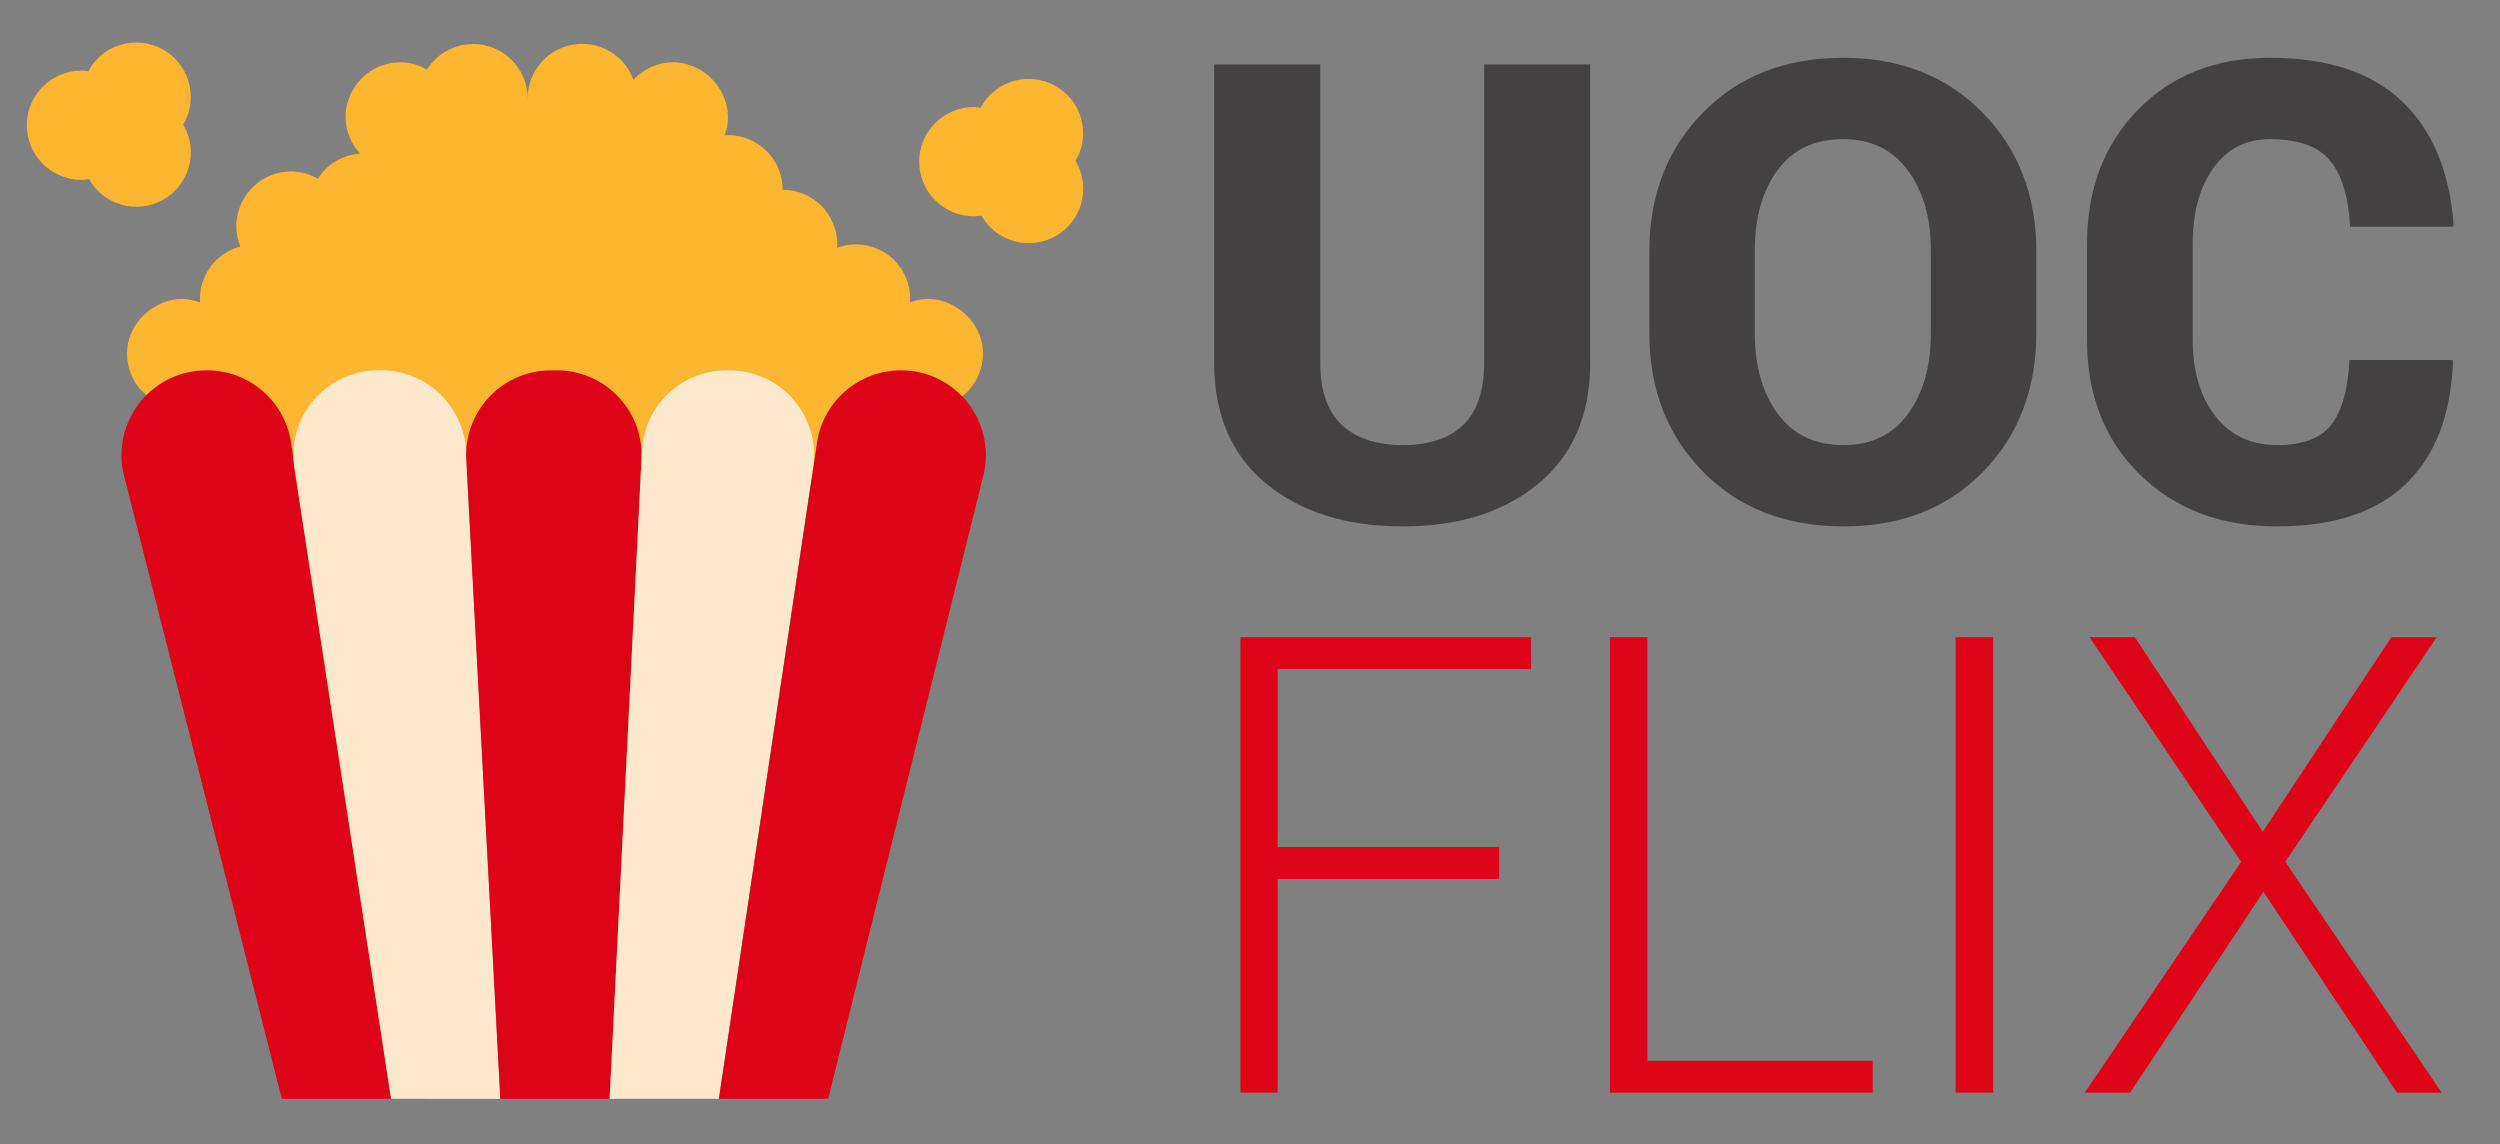 <?xml version="1.0" encoding="utf-8"?>
<!-- Generator: Adobe Illustrator 16.0.0, SVG Export Plug-In . SVG Version: 6.00 Build 0)  -->
<!DOCTYPE svg PUBLIC "-//W3C//DTD SVG 1.1//EN" "http://www.w3.org/Graphics/SVG/1.1/DTD/svg11.dtd">
<svg version="1.1" id="Capa_1" xmlns="http://www.w3.org/2000/svg" xmlns:xlink="http://www.w3.org/1999/xlink" x="0px" y="0px"
	 width="442.608px" height="202.609px" viewBox="0 0 442.608 202.609" enable-background="new 0 0 442.608 202.609"
	 xml:space="preserve">
<rect x="0" y="0" width="442.608" height="202.609" fill="#808080" stroke="none"/>
<g>
	<g>
		<path fill="#FDB62F" d="M173.921,61.143c-0.51-2.914-2.31-5.442-4.897-6.877c-2.393-1.471-5.337-1.736-7.954-0.716
			c0-0.206,0.062-0.403,0.062-0.612c0.045-5.296-4.211-9.626-9.507-9.672c-1.179-0.01-2.349,0.197-3.452,0.612
			c0-0.207,0.062-0.404,0.062-0.613c0-5.343-4.331-9.673-9.673-9.673c0-5.342-4.331-9.673-9.674-9.673
			c-0.209,0-0.406,0.048-0.612,0.061c0.866-2.211,0.812-4.679-0.155-6.849c-1.387-3.336-4.471-5.661-8.061-6.074
			c-2.971-0.256-5.892,0.883-7.906,3.082c-1.811-5.014-7.343-7.612-12.358-5.801c-3.844,1.388-6.396,5.046-6.375,9.132
			c0.009-5.333-4.308-9.665-9.64-9.674c-3.325-0.005-6.42,1.7-8.191,4.515c-2.106-1.234-4.611-1.598-6.983-1.015
			c-3.7,0.913-6.535,3.891-7.268,7.631c-0.547,2.984,0.35,6.052,2.419,8.271c-3.065,0.201-5.852,1.853-7.497,4.447
			c-2.386-1.398-5.266-1.675-7.874-0.758c-2.781,0.96-4.979,3.128-5.975,5.897c-0.811,2.223-0.765,4.667,0.129,6.858
			c-4.214,1.125-7.148,4.938-7.158,9.298c0,0.21,0.049,0.407,0.062,0.614c-2.61-1.018-5.546-0.756-7.936,0.706
			c-2.595,1.435-4.401,3.967-4.913,6.887c-0.59,3.859,1.209,7.692,4.553,9.705l1.786,1.438h11.285v12.623h112.852V72.284h14.509
			l-0.451-0.452C171.745,70.467,174.646,65.903,173.921,61.143z"/>
		<path fill="#DE0418" d="M49.891,194.541L21.894,83.965c-1.866-8.082,3.173-16.146,11.255-18.013
			c1.109-0.255,2.242-0.385,3.381-0.385h0.141c7.559-0.001,13.939,5.614,14.9,13.11l17.666,115.863H49.891z"/>
		<path fill="#FCE9CC" d="M69.236,194.541L52.061,82.498c-1.056-8.227,4.758-15.752,12.985-16.809
			c0.635-0.081,1.274-0.122,1.914-0.122h0.536c8.146-0.001,14.808,6.492,15.016,14.636l6.071,114.338H69.236z"/>
		<path fill="#DE0418" d="M82.53,80.973l6.053,113.567h19.346l5.64-113.174c0.432-8.284-5.935-15.348-14.219-15.779
			c-0.257-0.013-0.514-0.021-0.771-0.021h-1.021c-8.295-0.006-15.025,6.713-15.03,15.008C82.526,80.708,82.527,80.84,82.53,80.973
			L82.53,80.973z"/>
		<path fill="#FCE9CC" d="M113.646,79.818l-5.717,114.722h19.347l16.682-111.668c1.264-8.198-4.359-15.868-12.558-17.13
			c-0.757-0.117-1.521-0.175-2.287-0.175h-0.467C120.648,65.567,114.055,71.833,113.646,79.818z"/>
		<path fill="#DE0418" d="M159.518,65.567c8.296,0,15.02,6.724,15.02,15.02c0,1.258-0.158,2.512-0.471,3.73l-27.445,110.224h-19.346
			l17.386-116.237C145.788,70.971,152.1,65.561,159.518,65.567z"/>
		<g>
			<path fill="#FDB62F" d="M33.77,17.202c0.021-5.325-4.279-9.658-9.604-9.678c-3.571-0.014-6.857,1.947-8.54,5.096
				c-0.397-0.065-0.8-0.104-1.203-0.118c-5.342,0-9.673,4.331-9.673,9.673c0,5.342,4.331,9.673,9.673,9.673
				c0.45-0.014,0.898-0.059,1.341-0.136c2.62,4.631,8.499,6.261,13.13,3.641s6.262-8.499,3.641-13.129
				c-0.035-0.062-0.07-0.123-0.106-0.184C33.297,20.575,33.76,18.905,33.77,17.202z"/>
			<path fill="#FDB62F" d="M191.762,23.651c0.021-5.325-4.278-9.658-9.603-9.678c-3.571-0.014-6.857,1.947-8.541,5.097
				c-0.397-0.065-0.799-0.105-1.203-0.12c-5.342,0-9.673,4.331-9.673,9.673c0,5.343,4.331,9.673,9.673,9.673
				c0.45-0.013,0.898-0.059,1.343-0.135c2.619,4.631,8.497,6.261,13.129,3.641c4.631-2.621,6.261-8.499,3.64-13.13
				c-0.034-0.062-0.069-0.123-0.106-0.185C191.29,27.023,191.752,25.354,191.762,23.651z"/>
		</g>
	</g>
	<g>
		<path fill="#444142" d="M281.537,11.398v52.835c0,9.194-3.057,16.32-9.166,21.378c-6.111,5.059-14.115,7.587-24.01,7.587
			c-10.005,0-18.073-2.529-24.202-7.587c-6.129-5.058-9.193-12.184-9.193-21.378V11.398h18.775v52.835
			c0,4.948,1.273,8.612,3.821,10.994c2.547,2.381,6.147,3.572,10.798,3.572c4.615,0,8.17-1.181,10.662-3.544
			c2.492-2.363,3.738-6.037,3.738-11.021V11.398H281.537z"/>
		<path fill="#444142" d="M360.512,58.972c0,9.933-3.146,18.12-9.441,24.562c-6.297,6.444-14.52,9.665-24.674,9.665
			c-10.227,0-18.518-3.221-24.867-9.665c-6.35-6.442-9.525-14.629-9.525-24.562v-14.51c0-9.895,3.166-18.073,9.498-24.535
			c6.332-6.46,14.594-9.692,24.783-9.692c10.117,0,18.352,3.231,24.701,9.692c6.35,6.462,9.525,14.64,9.525,24.535V58.972z
			 M341.848,44.351c0-5.76-1.355-10.485-4.07-14.178c-2.713-3.692-6.545-5.539-11.492-5.539c-5.059,0-8.926,1.837-11.602,5.511
			c-2.678,3.674-4.016,8.41-4.016,14.206v14.621c0,5.834,1.357,10.597,4.07,14.289c2.715,3.693,6.6,5.539,11.658,5.539
			c4.91,0,8.713-1.846,11.408-5.539c2.695-3.691,4.043-8.455,4.043-14.289V44.351z"/>
		<path fill="#444142" d="M434.17,63.735l0.111,0.333c-0.369,9.452-3.166,16.67-8.391,21.655s-12.803,7.477-22.734,7.477
			c-9.969,0-18.074-3.064-24.313-9.193c-6.24-6.129-9.359-14.085-9.359-23.87V43.299c0-9.748,2.998-17.695,9-23.842
			c5.998-6.147,13.799-9.221,23.398-9.221c10.189,0,17.98,2.567,23.371,7.698c5.391,5.132,8.438,12.425,9.139,21.876l-0.111,0.333
			h-18.221c-0.258-5.242-1.432-9.138-3.518-11.686c-2.086-2.547-5.639-3.821-10.66-3.821c-4.246,0-7.588,1.708-10.023,5.123
			c-2.438,3.416-3.656,7.892-3.656,13.43v16.947c0,5.575,1.33,10.08,3.988,13.513c2.658,3.434,6.313,5.151,10.965,5.151
			c4.504,0,7.699-1.2,9.582-3.6c1.883-2.399,2.953-6.221,3.211-11.464H434.17z"/>
	</g>
	<g>
		<path fill="#DE0418" d="M265.42,155.619h-39.21v37.826h-6.591v-80.637h51.45v5.648h-44.859v31.513h39.21V155.619z"/>
		<path fill="#DE0418" d="M291.672,187.796h39.875v5.648h-46.521v-80.637h6.646V187.796z"/>
		<path fill="#DE0418" d="M352.869,193.445h-6.646v-80.637h6.646V193.445z"/>
		<path fill="#DE0418" d="M400.609,147.255l22.762-34.447h8.031l-26.807,39.764l27.691,40.873h-7.92l-23.648-35.556l-23.592,35.556
			h-8.031l27.691-40.873l-26.859-39.764h8.029L400.609,147.255z"/>
	</g>
</g>
<g>
</g>
<g>
</g>
<g>
</g>
<g>
</g>
<g>
</g>
<g>
</g>
</svg>
